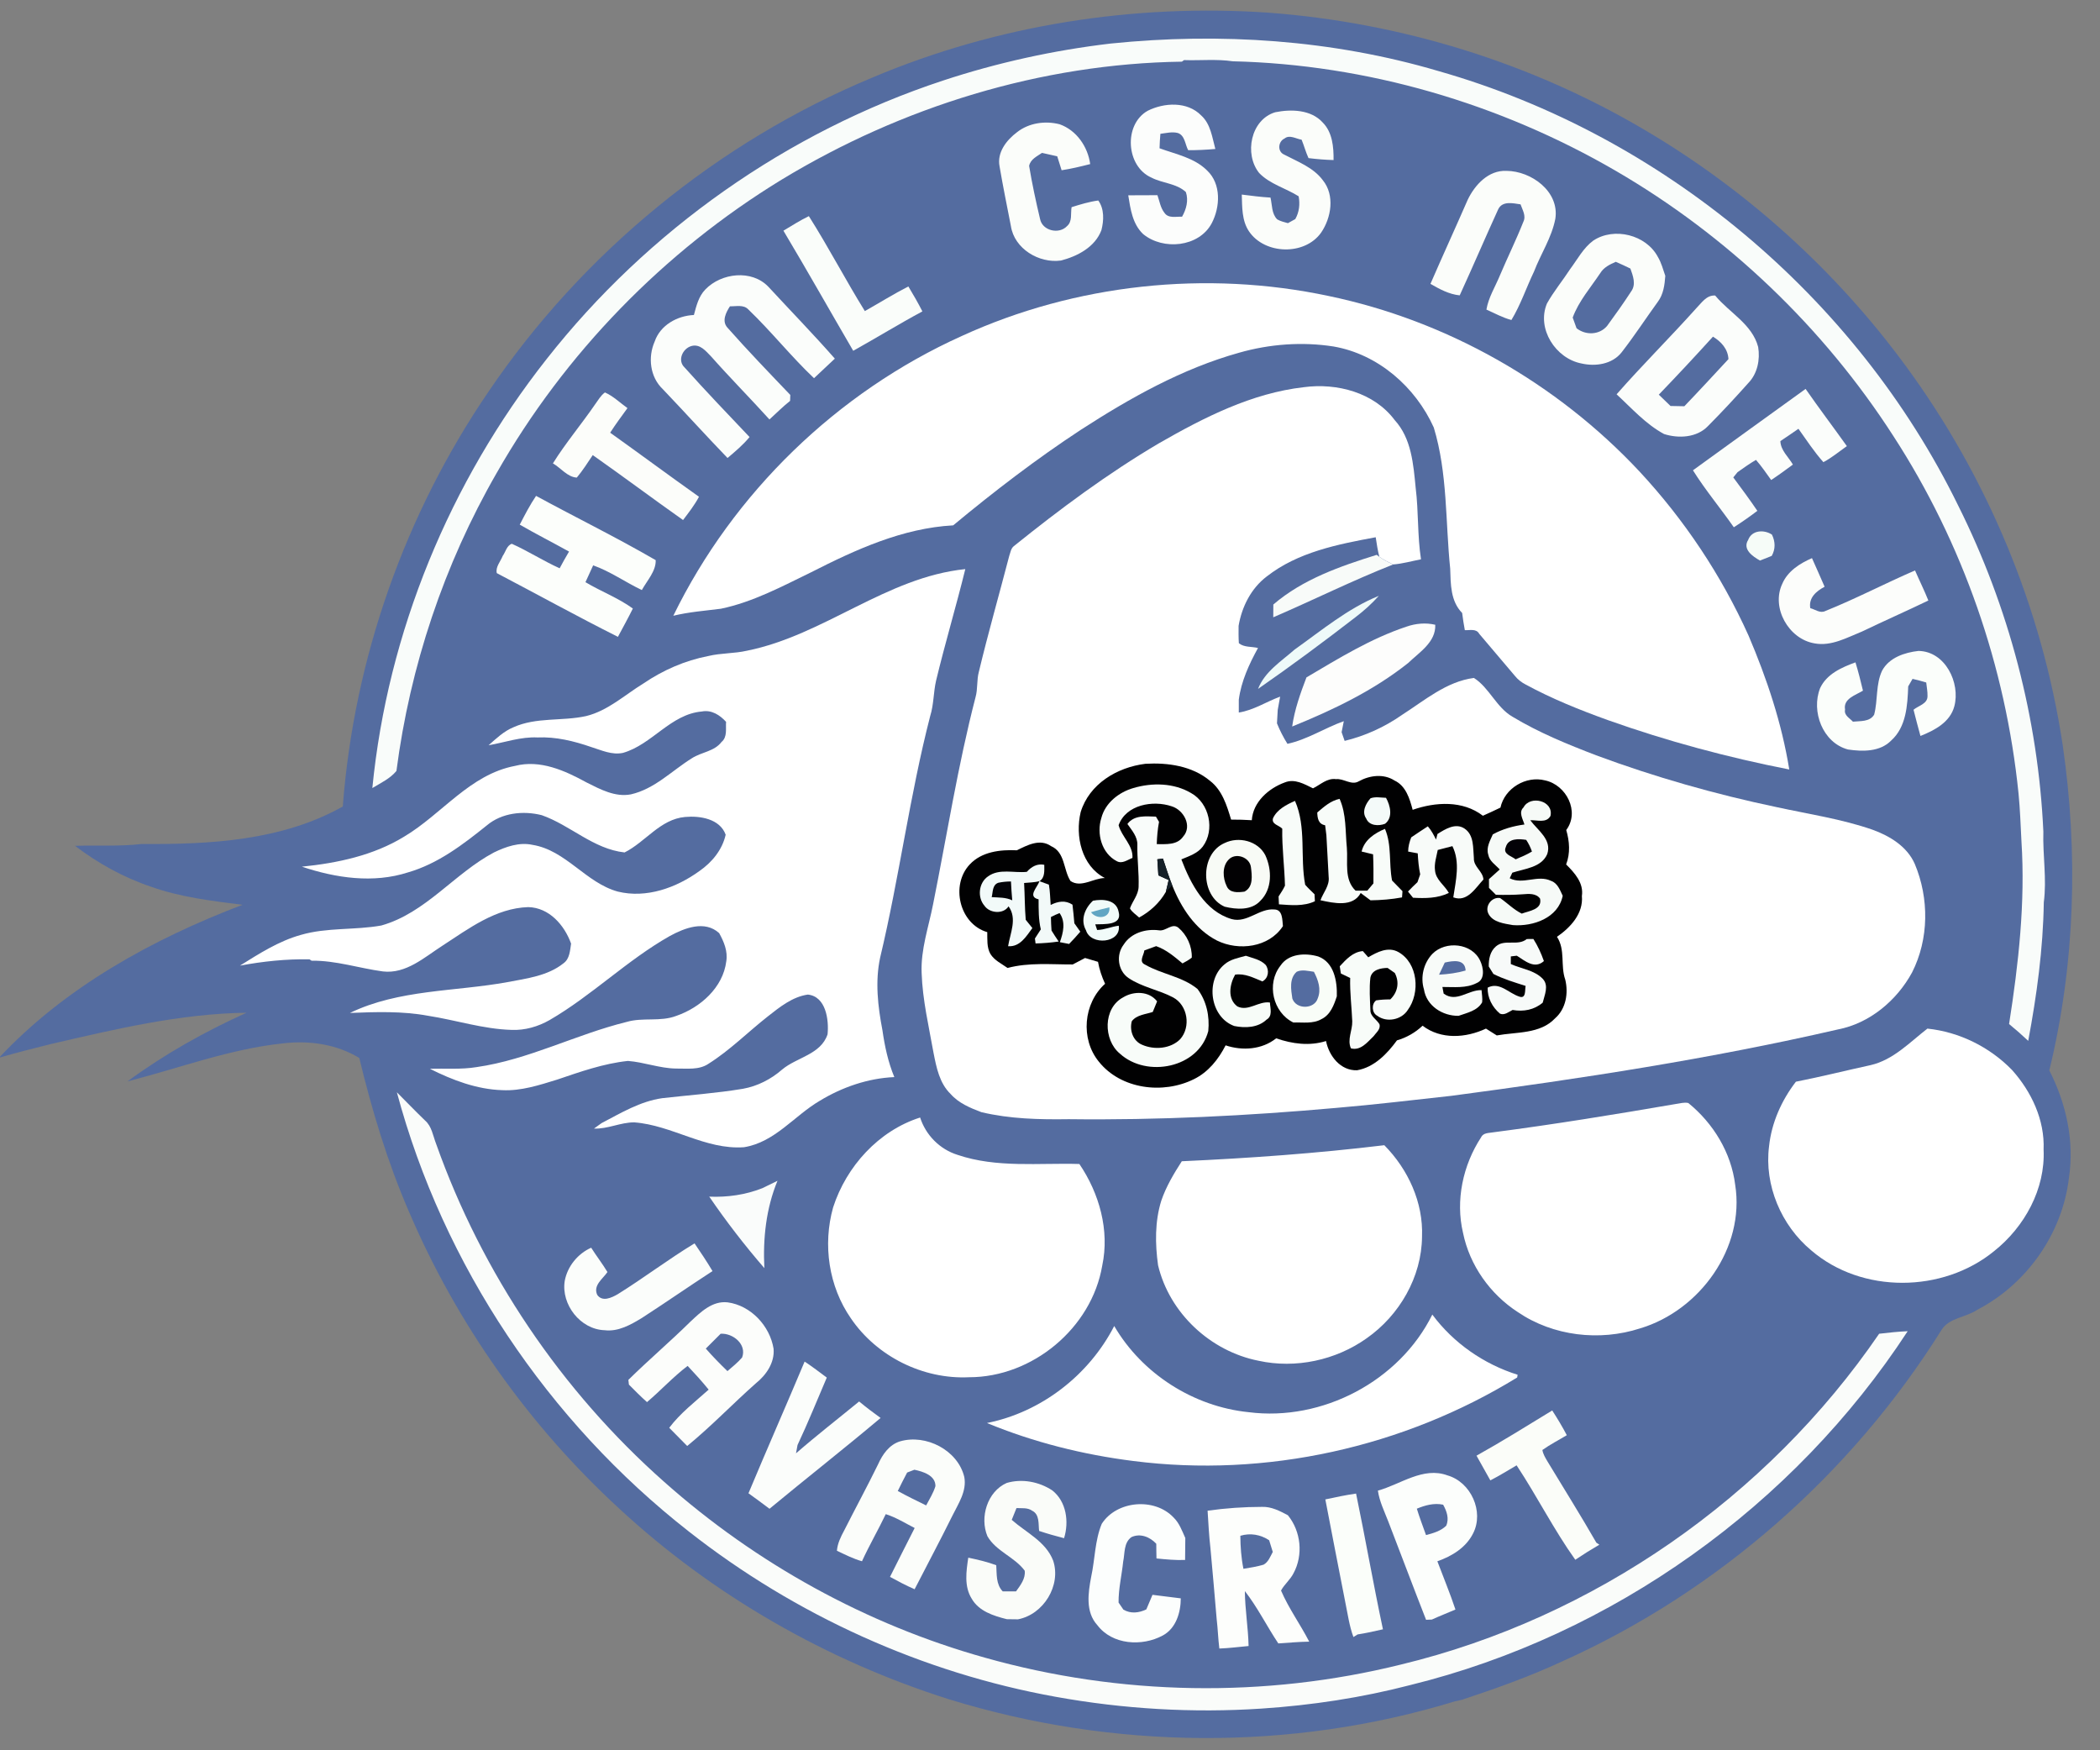 <svg width="72" height="60" viewBox="0 0 72 60" fill="none" xmlns="http://www.w3.org/2000/svg">
<rect x="0" y="0" width="72" height="60" fill="#808080" stroke="none"/>
<g clip-path="url(#clip0_10_243)">
<path d="M29.914 2.657C34.182 0.855 38.879 0.119 43.497 0.435C48.019 0.774 52.464 2.139 56.37 4.443C59.871 6.501 62.946 9.277 65.344 12.55C68.144 16.362 70.012 20.852 70.719 25.527C71.26 29.233 71.15 33.051 70.262 36.694C70.84 37.823 71.129 39.122 70.934 40.384C70.711 42.283 69.49 44.02 67.791 44.9C67.403 45.165 66.829 45.169 66.566 45.591C63.47 50.538 58.894 54.561 53.558 56.954C52.445 57.472 51.285 57.883 50.12 58.27L49.879 58.323C44.27 60.041 38.148 59.98 32.547 58.255C28.355 56.931 24.449 54.696 21.224 51.709C18.136 48.87 15.658 45.374 14.014 41.518C13.281 39.826 12.751 38.055 12.318 36.267C11.545 35.797 10.614 35.662 9.724 35.765C7.887 35.954 6.149 36.617 4.371 37.07C5.638 36.139 7.019 35.364 8.452 34.717C6.176 34.747 3.945 35.281 1.737 35.792C1.146 35.939 0.554 36.089 -0.031 36.258C2.242 33.833 5.231 32.191 8.314 31.017C7.26 30.883 6.192 30.758 5.185 30.399C4.241 30.084 3.362 29.596 2.572 28.995C3.333 28.972 4.098 29.02 4.857 28.932C7.201 28.949 9.662 28.822 11.753 27.647C12.137 22.578 13.885 17.618 16.754 13.418C19.977 8.665 24.603 4.867 29.914 2.657Z" fill="#546CA0"/>
<path d="M38.077 1.493C41.837 1.108 45.681 1.362 49.315 2.435C56.999 4.62 63.634 10.173 67.139 17.333C68.872 20.803 69.881 24.635 70.058 28.508C70.033 29.318 70.18 30.127 70.073 30.935C70.049 32.53 69.833 34.114 69.539 35.681C69.327 35.481 69.108 35.289 68.883 35.104C69.207 33.036 69.442 30.937 69.307 28.843C69.278 28.296 69.261 27.749 69.207 27.204C68.767 22.857 67.296 18.615 64.915 14.947C62.518 11.223 59.224 8.077 55.39 5.852C51.417 3.545 46.866 2.21 42.266 2.101C41.713 2.019 41.152 2.079 40.596 2.06L40.522 2.114C35.694 2.182 30.915 3.661 26.798 6.159C22.763 8.622 19.363 12.114 17.026 16.219C15.222 19.353 14.057 22.846 13.592 26.428C13.375 26.693 13.052 26.84 12.766 27.015C13.29 21.677 15.419 16.521 18.741 12.309C22.208 7.896 26.995 4.52 32.334 2.761C34.199 2.146 36.127 1.723 38.077 1.493Z" fill="#F9FCFA"/>
<path d="M39.344 3.8C39.915 3.513 40.709 3.47 41.184 3.958C41.509 4.25 41.56 4.709 41.669 5.107C41.359 5.134 41.047 5.151 40.737 5.148C40.631 4.952 40.627 4.64 40.382 4.559C40.184 4.508 39.981 4.564 39.785 4.587C39.769 4.752 39.761 4.917 39.756 5.083C40.317 5.289 40.946 5.406 41.385 5.843C41.876 6.305 41.838 7.095 41.544 7.655C41.106 8.476 39.877 8.589 39.193 8.024C38.828 7.679 38.758 7.164 38.683 6.695C39.017 6.695 39.35 6.695 39.683 6.691C39.756 6.893 39.785 7.12 39.923 7.294C40.059 7.497 40.321 7.418 40.528 7.429C40.673 7.174 40.755 6.872 40.659 6.585C40.338 6.283 39.86 6.287 39.481 6.09C38.607 5.709 38.514 4.277 39.344 3.8Z" fill="#FCFDFC"/>
<path d="M43.721 3.848C44.268 3.738 44.95 3.754 45.352 4.201C45.685 4.538 45.727 5.04 45.722 5.487C45.434 5.479 45.147 5.455 44.863 5.42C44.769 5.215 44.712 4.997 44.627 4.789C44.439 4.761 44.214 4.607 44.041 4.748C43.818 4.851 43.79 5.197 44.028 5.299C44.496 5.546 45.028 5.738 45.355 6.179C45.77 6.692 45.647 7.461 45.296 7.974C44.733 8.77 43.359 8.728 42.822 7.93C42.573 7.561 42.59 7.094 42.575 6.67C42.903 6.71 43.23 6.755 43.56 6.773C43.619 7.025 43.594 7.324 43.79 7.52C43.903 7.587 44.033 7.614 44.157 7.65C44.221 7.615 44.347 7.546 44.41 7.51C44.546 7.27 44.575 6.997 44.525 6.729C44.082 6.449 43.539 6.313 43.171 5.93C42.652 5.284 42.878 4.103 43.721 3.848ZM34.871 4.531C35.278 4.211 35.837 4.133 36.331 4.26C36.91 4.465 37.297 5.029 37.378 5.625C37.053 5.707 36.727 5.787 36.398 5.836C36.347 5.676 36.297 5.517 36.248 5.358C36.073 5.318 35.9 5.28 35.726 5.241C35.552 5.361 35.331 5.458 35.284 5.687C35.386 6.298 35.516 6.905 35.659 7.506C35.738 7.913 36.313 8.044 36.586 7.749C36.772 7.589 36.702 7.316 36.74 7.102C37.039 7.008 37.342 6.915 37.655 6.873C37.865 7.161 37.848 7.558 37.763 7.889C37.546 8.469 36.943 8.785 36.374 8.931C35.624 9.035 34.776 8.527 34.659 7.748C34.527 7.068 34.387 6.389 34.271 5.706C34.176 5.226 34.509 4.802 34.871 4.531ZM50.321 6.849C50.566 6.337 51.033 5.83 51.649 5.857C52.503 5.862 53.47 6.564 53.326 7.499C53.203 8.143 52.828 8.7 52.596 9.307C52.331 9.858 52.138 10.445 51.82 10.97C51.519 10.891 51.246 10.737 50.963 10.613C51.034 10.192 51.267 9.829 51.426 9.44C51.686 8.825 51.983 8.225 52.229 7.604C52.331 7.397 52.199 7.198 52.133 7.005C51.87 6.967 51.506 6.877 51.365 7.179C50.918 8.158 50.495 9.148 50.047 10.125C49.682 10.089 49.355 9.91 49.044 9.731C49.462 8.768 49.901 7.812 50.321 6.849Z" fill="#FBFDFA"/>
<path d="M26.86 7.908C27.147 7.736 27.431 7.556 27.732 7.409C28.406 8.473 28.988 9.593 29.652 10.664C30.151 10.383 30.636 10.079 31.144 9.82C31.314 10.1 31.476 10.384 31.625 10.675C30.823 11.105 30.049 11.583 29.253 12.025C28.453 10.653 27.674 9.271 26.86 7.908Z" fill="#FAFDFA"/>
<path d="M54.626 8.248C55.343 7.773 56.44 8.049 56.841 8.807C56.962 9.008 57.019 9.237 57.096 9.457C57.074 9.766 57.032 10.092 56.838 10.348C56.42 10.925 56.031 11.523 55.593 12.085C55.272 12.486 54.705 12.57 54.227 12.461C53.335 12.293 52.676 11.267 53.038 10.405C53.268 9.991 53.575 9.624 53.832 9.227C54.084 8.891 54.283 8.502 54.626 8.248Z" fill="#FBFDFA"/>
<path d="M54.868 9.36C54.987 9.165 55.195 9.064 55.398 8.975C55.566 9.048 55.733 9.124 55.899 9.206C55.988 9.455 56.102 9.75 55.925 9.991C55.664 10.392 55.387 10.782 55.104 11.168C54.843 11.486 54.367 11.502 54.053 11.252C54.01 11.129 53.965 11.008 53.921 10.886C54.13 10.318 54.537 9.858 54.868 9.36Z" fill="#546CA0"/>
<path d="M24.183 9.923C24.73 9.354 25.773 9.231 26.345 9.831C27.103 10.651 27.884 11.453 28.623 12.294C28.382 12.515 28.149 12.745 27.909 12.965C27.119 12.217 26.442 11.36 25.657 10.608C25.493 10.433 25.238 10.507 25.027 10.5C24.891 10.709 24.741 11.003 24.936 11.226C25.634 12.015 26.367 12.776 27.096 13.538C27.093 13.605 27.091 13.673 27.089 13.742C26.84 13.94 26.616 14.165 26.381 14.379C25.723 13.652 25.033 12.956 24.383 12.222C24.201 12.037 24.002 11.779 23.706 11.862C23.403 11.947 23.216 12.358 23.472 12.597C24.197 13.407 24.95 14.193 25.699 14.982C25.477 15.251 25.21 15.476 24.944 15.7C24.193 14.922 23.467 14.118 22.72 13.336C22.285 12.922 22.209 12.244 22.446 11.708C22.638 11.147 23.217 10.824 23.791 10.798C23.874 10.488 23.952 10.161 24.183 9.923Z" fill="#FBFDFB"/>
<path d="M32.973 11.519C36.878 9.731 41.361 9.254 45.56 10.148C49.616 10.994 53.378 13.136 56.203 16.154C57.747 17.813 59.019 19.721 59.949 21.786C60.578 23.259 61.09 24.793 61.346 26.378C59.235 25.965 57.15 25.405 55.123 24.684C54.16 24.337 53.207 23.954 52.307 23.465C52.165 23.391 52.038 23.294 51.94 23.17C51.533 22.688 51.125 22.208 50.717 21.728C50.614 21.54 50.394 21.611 50.223 21.602C50.186 21.407 50.156 21.21 50.131 21.013C49.73 20.606 49.739 20.027 49.721 19.495C49.555 17.882 49.635 16.224 49.158 14.655C48.532 13.266 47.249 12.142 45.723 11.878C44.645 11.709 43.529 11.793 42.481 12.092C40.532 12.637 38.75 13.64 37.061 14.731C35.535 15.732 34.084 16.845 32.681 18.009C30.945 18.105 29.34 18.839 27.815 19.615C26.815 20.101 25.817 20.638 24.719 20.867C24.173 20.936 23.623 20.978 23.085 21.108C25.14 16.899 28.697 13.447 32.973 11.519Z" fill="white"/>
<path d="M58.156 10.569C58.342 10.382 58.505 10.112 58.806 10.131C59.293 10.722 60.074 11.11 60.28 11.895C60.351 12.324 60.257 12.803 59.949 13.123C59.499 13.628 59.037 14.125 58.56 14.605C58.178 15.005 57.553 15.038 57.054 14.879C56.426 14.541 55.945 13.996 55.426 13.517C56.31 12.511 57.262 11.566 58.156 10.569Z" fill="#FBFDFB"/>
<path d="M58.73 11.541C59.012 11.711 59.244 11.964 59.261 12.311C58.76 12.851 58.26 13.394 57.749 13.926C57.591 13.922 57.432 13.92 57.275 13.917C57.142 13.787 57.007 13.657 56.873 13.529C57.502 12.876 58.121 12.213 58.73 11.541Z" fill="#546CA0"/>
<path d="M39.744 15.191C41.281 14.31 42.917 13.476 44.703 13.273C45.835 13.121 47.111 13.454 47.818 14.401C48.395 15.031 48.459 15.921 48.538 16.729C48.639 17.541 48.594 18.363 48.72 19.173C48.403 19.234 48.09 19.324 47.767 19.35C47.602 19.271 47.437 19.195 47.291 19.086C47.235 18.866 47.201 18.642 47.167 18.417C45.866 18.658 44.494 18.927 43.429 19.763C42.893 20.171 42.577 20.801 42.466 21.454C42.465 21.651 42.461 21.85 42.475 22.049C42.655 22.198 42.913 22.159 43.131 22.213C42.827 22.769 42.556 23.351 42.473 23.985V24.426C42.982 24.346 43.414 24.056 43.89 23.881C43.869 23.994 43.828 24.221 43.808 24.334C43.798 24.488 43.79 24.643 43.782 24.797C43.881 25.041 44.001 25.276 44.141 25.499C44.826 25.35 45.419 24.955 46.073 24.722L45.998 25.1C46.024 25.175 46.076 25.324 46.102 25.398C46.807 25.226 47.473 24.924 48.067 24.508C48.841 24.013 49.593 23.362 50.534 23.24C51.059 23.57 51.304 24.253 51.859 24.571C52.762 25.115 53.742 25.515 54.725 25.892C56.742 26.64 58.818 27.23 60.924 27.671C62.019 27.91 63.134 28.073 64.196 28.441C64.79 28.655 65.388 29.017 65.65 29.617C66.145 30.796 66.138 32.191 65.556 33.337C65.034 34.297 64.102 35.081 63.012 35.29C58.646 36.297 54.209 36.975 49.77 37.564C48.452 37.709 47.136 37.867 45.814 37.979C42.766 38.251 39.705 38.404 36.643 38.366C35.639 38.381 34.627 38.358 33.647 38.125C33.263 37.98 32.869 37.817 32.592 37.502C32.213 37.135 32.107 36.6 32.009 36.103C31.847 35.191 31.63 34.284 31.599 33.355C31.565 32.547 31.84 31.775 31.993 30.991C32.468 28.627 32.841 26.239 33.447 23.9C33.528 23.614 33.483 23.311 33.562 23.025C33.881 21.695 34.258 20.381 34.602 19.058C34.643 18.944 34.658 18.808 34.754 18.727C36.343 17.448 37.985 16.227 39.744 15.191Z" fill="white"/>
<path d="M58.044 16.122C59.332 15.193 60.616 14.258 61.906 13.332C62.366 13.994 62.853 14.637 63.321 15.293C63.055 15.48 62.804 15.691 62.516 15.843C62.2 15.487 61.937 15.087 61.661 14.699C61.456 14.843 61.248 14.982 61.041 15.121C61.053 15.443 61.319 15.662 61.471 15.926C61.227 16.107 60.98 16.287 60.726 16.455C60.557 16.221 60.395 15.982 60.205 15.765C59.985 15.893 59.78 16.041 59.573 16.186L59.427 16.366C59.707 16.744 59.988 17.121 60.252 17.512C59.99 17.71 59.722 17.899 59.445 18.075C58.987 17.418 58.469 16.801 58.044 16.122Z" fill="#FBFDFB"/>
<path d="M20.407 13.856C20.511 13.716 20.596 13.556 20.741 13.453C21.029 13.581 21.258 13.808 21.513 13.99C21.312 14.269 21.106 14.542 20.92 14.833C21.939 15.56 22.945 16.306 23.965 17.029C23.814 17.315 23.614 17.57 23.419 17.827C22.381 17.094 21.363 16.332 20.323 15.601C20.147 15.862 19.979 16.13 19.776 16.372C19.453 16.355 19.227 16.038 18.957 15.885C19.397 15.179 19.937 14.542 20.407 13.856Z" fill="#FCFDFA"/>
<path d="M17.82 17.985C17.994 17.649 18.168 17.313 18.379 16.999C19.742 17.739 21.14 18.424 22.481 19.202C22.497 19.574 22.182 19.907 22.006 20.227C21.442 19.959 20.926 19.589 20.337 19.38C20.249 19.571 20.16 19.764 20.073 19.957C20.605 20.275 21.194 20.495 21.698 20.86C21.536 21.188 21.358 21.509 21.186 21.831C19.788 21.13 18.417 20.372 17.033 19.647C16.982 19.438 17.163 19.245 17.236 19.057C17.335 18.919 17.374 18.701 17.548 18.641C18.108 18.891 18.627 19.228 19.188 19.481C19.291 19.288 19.397 19.097 19.51 18.908C18.949 18.596 18.375 18.306 17.82 17.985Z" fill="#FCFEFB"/>
<path d="M59.937 18.509C60.062 18.169 60.483 18.148 60.752 18.326C60.869 18.566 60.878 18.82 60.745 19.056C60.61 19.108 60.477 19.161 60.343 19.216C60.097 19.079 59.734 18.831 59.937 18.509Z" fill="#F6FCF8"/>
<path d="M43.657 20.723C44.671 19.853 45.946 19.413 47.201 19.02L47.291 19.087C47.437 19.196 47.602 19.272 47.767 19.35C46.373 19.899 45.03 20.569 43.655 21.161C43.653 21.013 43.654 20.869 43.657 20.723Z" fill="#F8FBF9"/>
<path d="M61.107 20.012C61.291 19.579 61.709 19.314 62.125 19.133C62.268 19.46 62.418 19.784 62.558 20.113C62.272 20.266 62.005 20.491 62.067 20.848C62.233 20.89 62.406 21.035 62.581 20.946C63.626 20.527 64.625 20.001 65.658 19.555C65.807 19.9 65.976 20.236 66.115 20.586C65.364 20.948 64.599 21.284 63.847 21.646C63.328 21.854 62.79 22.164 62.212 22.055C61.324 21.907 60.718 20.834 61.107 20.012Z" fill="#FCFDFB"/>
<path d="M25.613 22.306C28.253 21.775 30.384 19.788 33.096 19.509C32.782 20.787 32.403 22.049 32.095 23.329C32.002 23.73 32.017 24.15 31.893 24.544C31.188 27.275 30.833 30.081 30.177 32.824C29.999 33.647 30.098 34.498 30.255 35.317C30.333 35.864 30.449 36.41 30.663 36.923C29.759 36.962 28.872 37.269 28.103 37.737C27.226 38.252 26.567 39.157 25.508 39.327C24.183 39.422 23.044 38.572 21.747 38.475C21.277 38.472 20.839 38.707 20.365 38.688C20.451 38.624 20.538 38.563 20.625 38.501C21.288 38.154 21.948 37.754 22.704 37.646C23.626 37.541 24.555 37.476 25.471 37.324C25.972 37.234 26.433 36.998 26.815 36.665C27.318 36.242 28.145 36.151 28.374 35.455C28.423 34.959 28.319 34.16 27.698 34.094C27.168 34.17 26.732 34.523 26.324 34.844C25.644 35.378 25.03 36 24.296 36.463C23.966 36.69 23.549 36.624 23.172 36.63C22.613 36.621 22.083 36.411 21.529 36.369C20.691 36.457 19.891 36.742 19.097 37.011C18.489 37.198 17.868 37.403 17.223 37.371C16.348 37.345 15.514 37.027 14.74 36.639C15.272 36.621 15.81 36.668 16.338 36.581C18.127 36.325 19.746 35.459 21.489 35.031C22.045 34.868 22.644 35.036 23.192 34.823C24.014 34.539 24.789 33.853 24.901 32.955C24.958 32.607 24.82 32.283 24.657 31.987C24.163 31.539 23.475 31.81 22.968 32.085C21.502 32.913 20.298 34.124 18.843 34.968C18.45 35.192 17.999 35.324 17.543 35.305C16.569 35.279 15.635 34.969 14.677 34.821C13.793 34.657 12.892 34.689 11.998 34.724C13.681 33.912 15.6 33.996 17.402 33.667C18.062 33.541 18.782 33.454 19.321 33.021C19.535 32.867 19.543 32.583 19.58 32.347C19.353 31.714 18.829 31.111 18.11 31.096C16.994 31.131 16.067 31.835 15.17 32.418C14.549 32.817 13.922 33.394 13.127 33.301C12.311 33.191 11.514 32.922 10.683 32.933L10.611 32.886C9.811 32.871 9.012 32.956 8.227 33.102C8.889 32.69 9.558 32.259 10.317 32.048C11.214 31.787 12.164 31.891 13.076 31.726C14.596 31.297 15.576 29.944 16.934 29.223C17.34 29.026 17.802 28.862 18.258 28.962C19.404 29.147 20.085 30.263 21.183 30.564C22.163 30.804 23.189 30.433 23.981 29.859C24.411 29.561 24.764 29.133 24.88 28.614C24.683 28.066 23.996 27.959 23.488 28.006C22.635 28.082 22.133 28.862 21.414 29.222C20.341 29.104 19.558 28.289 18.573 27.944C17.94 27.784 17.205 27.861 16.691 28.295C15.874 28.951 15.016 29.609 13.991 29.905C12.8 30.291 11.514 30.099 10.351 29.71C11.567 29.586 12.801 29.328 13.855 28.681C15.148 27.913 16.109 26.548 17.658 26.255C18.52 26.032 19.372 26.417 20.113 26.824C20.581 27.058 21.09 27.334 21.63 27.231C22.446 27.046 23.037 26.418 23.725 25.991C24.05 25.78 24.491 25.762 24.738 25.435C24.945 25.263 24.876 24.98 24.894 24.745C24.682 24.511 24.394 24.326 24.064 24.39C22.991 24.482 22.356 25.525 21.358 25.809C20.978 25.89 20.617 25.716 20.263 25.606C19.674 25.403 19.059 25.252 18.431 25.28C17.856 25.252 17.309 25.45 16.751 25.548C17.014 25.316 17.273 25.067 17.603 24.931C18.387 24.577 19.274 24.729 20.096 24.547C20.845 24.363 21.419 23.822 22.061 23.429C22.73 22.974 23.486 22.642 24.284 22.489C24.72 22.383 25.175 22.407 25.613 22.306Z" fill="white"/>
<path d="M44.388 22.266C45.316 21.608 46.209 20.858 47.274 20.425C47.033 20.697 46.762 20.938 46.475 21.157C45.38 22.003 44.27 22.827 43.133 23.616C43.361 23.024 43.93 22.669 44.388 22.266Z" fill="#EEFAF9"/>
<path d="M48.224 21.481C48.54 21.371 48.881 21.34 49.209 21.417C49.234 22.013 48.661 22.361 48.281 22.727C47.091 23.674 45.706 24.337 44.303 24.905C44.386 24.322 44.585 23.767 44.793 23.221C45.897 22.57 47 21.887 48.224 21.481Z" fill="#FDFDFC"/>
<path d="M64.53 22.989C64.772 22.542 65.301 22.367 65.776 22.314C66.697 22.327 67.218 23.411 67.006 24.211C66.862 24.758 66.329 25.036 65.844 25.229C65.76 24.93 65.684 24.63 65.607 24.33C65.773 24.19 66.087 24.13 66.086 23.867C66.091 23.708 66.058 23.553 66.042 23.396C65.886 23.349 65.729 23.306 65.573 23.272L65.424 23.53C65.4 24.179 65.358 24.925 64.837 25.389C64.454 25.777 63.86 25.767 63.36 25.693C62.49 25.462 62.089 24.382 62.404 23.589C62.628 23.106 63.142 22.878 63.616 22.706C63.714 23.026 63.796 23.35 63.873 23.676C63.625 23.83 63.19 23.948 63.259 24.325C63.218 24.523 63.416 24.616 63.529 24.739C63.78 24.712 64.106 24.751 64.257 24.498C64.387 24.003 64.307 23.46 64.53 22.989Z" fill="#FBFEFB"/>
<path d="M37.051 27.841C37.347 26.87 38.304 26.302 39.27 26.183C40.04 26.137 40.877 26.257 41.486 26.767C41.904 27.088 42.064 27.612 42.209 28.096C42.445 28.096 42.682 28.101 42.919 28.117C42.959 27.495 43.493 27.025 44.047 26.823C44.39 26.683 44.717 26.878 45.017 27.024C45.272 26.901 45.498 26.666 45.806 26.709C46.07 26.68 46.335 26.933 46.586 26.784C46.957 26.578 47.438 26.515 47.811 26.756C48.2 26.937 48.333 27.379 48.434 27.761C49.215 27.489 50.152 27.432 50.842 27.964C51.044 27.875 51.244 27.781 51.444 27.685C51.588 27.019 52.322 26.582 52.977 26.753C53.703 26.909 54.172 27.821 53.7 28.454C53.813 28.84 53.844 29.251 53.696 29.633C53.987 29.922 54.304 30.271 54.236 30.716C54.29 31.318 53.843 31.797 53.382 32.114C53.677 32.563 53.495 33.101 53.666 33.582C53.778 34.045 53.692 34.579 53.319 34.906C52.807 35.452 51.994 35.371 51.318 35.495C51.194 35.416 51.071 35.336 50.947 35.261C50.258 35.584 49.408 35.644 48.774 35.162C48.525 35.397 48.224 35.569 47.896 35.664C47.559 36.126 47.115 36.587 46.528 36.689C45.961 36.709 45.566 36.2 45.464 35.687C44.895 35.865 44.308 35.785 43.754 35.594C43.269 35.982 42.596 36.028 42.021 35.835C41.775 36.314 41.428 36.753 40.934 36.994C39.879 37.52 38.429 37.344 37.671 36.39C37.039 35.612 37.143 34.394 37.888 33.724C37.777 33.483 37.692 33.231 37.646 32.972C37.497 32.928 37.349 32.882 37.202 32.84C37.061 32.913 36.92 32.987 36.78 33.062C36.032 33.064 35.276 32.988 34.545 33.182C34.338 33.035 34.092 32.922 33.956 32.7C33.828 32.472 33.855 32.205 33.849 31.954C32.893 31.675 32.583 30.343 33.246 29.636C33.657 29.194 34.293 29.122 34.864 29.148C35.225 28.973 35.652 28.738 36.038 29.006C36.523 29.218 36.454 29.817 36.703 30.201C37.071 30.446 37.484 30.101 37.881 30.099C37.081 29.682 36.858 28.661 37.051 27.841Z" fill="#010102"/>
<path d="M38.859 27.014C39.505 26.823 40.248 26.837 40.839 27.187C41.462 27.533 41.664 28.45 41.237 29.022C41.059 29.258 40.764 29.349 40.504 29.46C40.821 30.294 41.31 31.238 42.23 31.507C42.762 31.651 43.179 31.127 43.696 31.177C43.984 31.184 43.962 31.543 43.986 31.748C43.508 32.481 42.471 32.609 41.725 32.242C40.977 31.86 40.494 31.111 40.192 30.352C40.071 30.049 39.974 29.74 39.872 29.432C39.824 29.439 39.727 29.45 39.68 29.457C39.691 29.64 39.703 29.824 39.716 30.008C39.833 30.06 39.95 30.113 40.068 30.167C40.038 30.302 40.006 30.439 39.972 30.574C39.758 30.948 39.434 31.248 39.056 31.453C38.948 31.35 38.812 31.272 38.741 31.139C38.831 30.888 39.029 30.677 39.038 30.399C39.054 29.921 38.986 29.445 38.995 28.967C39.007 28.683 38.804 28.462 38.654 28.246C38.888 27.931 39.286 27.986 39.632 27.994C39.666 28.053 39.701 28.112 39.738 28.173C39.69 28.425 39.669 28.68 39.66 28.937C39.975 28.936 40.359 28.976 40.564 28.68C40.887 28.321 40.587 27.765 40.171 27.64C39.531 27.423 38.608 27.582 38.352 28.288C38.459 28.688 38.854 28.976 38.827 29.41C38.657 29.474 38.477 29.623 38.291 29.522C37.769 29.253 37.591 28.575 37.76 28.043C37.892 27.525 38.361 27.157 38.859 27.014Z" fill="#F9FCFA"/>
<path d="M46.99 27.365C47.16 27.303 47.343 27.345 47.52 27.349C47.669 27.615 47.767 28.024 47.488 28.239C47.267 28.324 46.942 28.311 46.841 28.059C46.68 27.83 46.826 27.546 46.99 27.365Z" fill="#F4FAF9"/>
<path d="M43.647 28.047C43.79 27.744 44.108 27.583 44.4 27.455C44.797 28.358 44.569 29.381 44.749 30.329C44.847 30.445 44.961 30.548 45.07 30.656C45.073 30.715 45.079 30.835 45.082 30.895C44.697 31.077 44.261 31.029 43.849 31.001C43.846 30.934 43.84 30.798 43.837 30.731C43.916 30.611 43.995 30.491 44.056 30.361C44.04 29.709 43.951 29.061 43.963 28.408C43.857 28.29 43.582 28.258 43.647 28.047ZM45.163 27.853C45.391 27.657 45.624 27.448 45.929 27.385C46.165 27.91 46.122 28.5 46.178 29.062C46.22 29.557 46.074 30.148 46.477 30.532H46.879C46.932 30.469 47.037 30.345 47.089 30.283C47.092 29.95 47.092 29.618 47.077 29.286C46.978 29.262 46.782 29.215 46.684 29.191C46.776 28.793 47.132 28.56 47.485 28.414C47.725 28.974 47.612 29.598 47.728 30.184C47.846 30.306 47.965 30.428 48.085 30.55C48.081 30.604 48.073 30.71 48.07 30.763C47.713 30.829 47.351 30.858 46.989 30.863C46.877 30.778 46.764 30.697 46.653 30.613C46.382 31.11 45.724 30.959 45.273 30.861C45.369 30.595 45.591 30.361 45.554 30.061C45.532 29.585 45.499 29.108 45.476 28.631C45.46 28.517 45.445 28.403 45.433 28.29C45.199 28.249 45.17 28.049 45.163 27.853Z" fill="#F8FCF9"/>
<path d="M52.235 27.678C52.462 27.247 53.278 27.449 53.159 27.972C53.008 28.23 52.704 28.104 52.467 28.119C52.722 28.464 53.215 28.781 53.048 29.278C52.851 29.74 52.272 29.778 51.851 29.916C51.829 29.964 51.784 30.058 51.762 30.107C52.218 30.34 52.722 29.974 53.181 30.197C53.404 30.274 53.486 30.513 53.579 30.708C53.422 31.47 52.565 31.766 51.872 31.713C51.577 31.661 51.187 31.619 51.034 31.328C50.896 31.061 51.149 30.734 51.434 30.786C51.684 30.96 51.899 31.183 52.175 31.319C52.428 31.223 52.885 31.181 52.802 30.805C52.665 30.615 52.41 30.64 52.207 30.656C51.901 30.68 51.594 30.68 51.288 30.674C51.208 30.594 51.13 30.515 51.051 30.437C51.05 30.336 51.05 30.235 51.05 30.137C51.172 30.025 51.294 29.915 51.419 29.806C51.279 29.647 51.065 29.523 51.027 29.3C50.947 29.051 51.089 28.82 51.183 28.601C51.519 28.418 51.888 28.315 52.266 28.264C52.213 28.076 52.057 27.845 52.235 27.678Z" fill="#F6FAF7"/>
<path d="M49.285 28.589C49.552 28.421 49.905 28.197 50.213 28.404C50.546 28.629 50.5 29.069 50.533 29.418C50.519 29.715 50.84 29.86 50.861 30.149C50.584 30.443 50.308 30.939 49.827 30.762C49.914 30.185 50.07 29.556 49.797 29.006C49.628 29.049 49.462 29.094 49.294 29.137C49.25 29.369 49.168 29.602 49.201 29.841C49.229 30.162 49.528 30.344 49.675 30.61C49.291 30.797 48.863 30.798 48.447 30.775L48.274 30.562C48.38 30.452 48.487 30.344 48.599 30.241C48.629 30.151 48.661 30.062 48.692 29.973C48.643 29.735 48.621 29.494 48.608 29.253L48.279 29.192C48.281 29.022 48.323 28.86 48.385 28.705C48.574 28.578 48.761 28.45 48.954 28.327C49.074 28.462 49.155 28.619 49.235 28.781C49.247 28.733 49.273 28.637 49.285 28.589Z" fill="#F8FBF9"/>
<path d="M51.626 29.042C51.709 28.73 52.074 28.751 52.327 28.791C52.41 28.916 52.476 29.05 52.524 29.191C52.346 29.298 52.156 29.379 51.965 29.458C51.832 29.348 51.519 29.282 51.626 29.042Z" fill="#030207"/>
<path d="M41.983 28.901C42.468 28.663 43.13 28.825 43.383 29.318C43.612 29.815 43.624 30.478 43.21 30.882C42.907 31.216 42.388 31.179 41.989 31.082C41.148 30.714 41.137 29.271 41.983 28.901Z" fill="#F8FBF6"/>
<path d="M39.68 29.457C39.727 29.45 39.825 29.439 39.872 29.432C39.975 29.74 40.072 30.049 40.192 30.352C40.118 30.426 40.044 30.5 39.972 30.575C40.007 30.439 40.038 30.303 40.068 30.167C39.95 30.114 39.833 30.061 39.716 30.008C39.703 29.824 39.691 29.64 39.68 29.457Z" fill="#152028"/>
<path d="M42.119 29.474C42.355 29.21 42.847 29.38 42.889 29.726C42.924 30.011 42.98 30.404 42.668 30.565C42.451 30.595 42.159 30.621 42.057 30.375C41.924 30.104 41.897 29.704 42.119 29.474Z" fill="#020103"/>
<path d="M35.205 29.887C35.364 29.71 35.56 29.596 35.804 29.645C35.803 29.845 35.834 30.083 35.639 30.208C35.465 30.25 35.287 30.253 35.112 30.269C35.137 30.689 35.132 31.111 35.168 31.531C35.243 31.624 35.319 31.719 35.396 31.814C35.187 32.096 34.973 32.468 34.563 32.436C34.636 31.988 34.883 31.485 34.579 31.07C34.4 31.349 33.93 31.308 33.754 31.05C33.501 30.762 33.554 30.256 33.878 30.041C34.262 29.763 34.767 29.934 35.205 29.887Z" fill="#F2FAF9"/>
<path d="M34.001 30.754C34.047 30.576 34.017 30.337 34.228 30.261C34.37 30.231 34.515 30.217 34.662 30.217C34.672 30.431 34.686 30.647 34.706 30.864C34.484 30.756 34.238 30.771 34.001 30.754Z" fill="#030408"/>
<path d="M35.639 30.208C35.719 30.238 35.88 30.296 35.962 30.325C36.003 30.554 36.005 30.788 36.023 31.022C36.271 30.896 36.526 30.851 36.771 31.012C36.796 31.224 36.818 31.437 36.835 31.65C36.902 31.745 36.97 31.841 37.039 31.938C36.916 32.082 36.788 32.223 36.655 32.359L36.338 32.298C36.454 31.977 36.544 31.604 36.328 31.301C36.226 31.338 36.129 31.387 36.032 31.436C36.034 31.589 36.04 31.744 36.052 31.898C36.13 32.026 36.212 32.152 36.298 32.276C36.035 32.313 35.77 32.336 35.505 32.342C35.499 32.3 35.489 32.215 35.483 32.172C35.551 32.068 35.62 31.965 35.685 31.86C35.605 31.523 35.61 31.174 35.609 30.829C35.216 30.738 35.565 30.421 35.639 30.208Z" fill="#F2F9F8"/>
<path d="M37.473 30.877C37.81 30.811 38.274 30.84 38.353 31.257C38.486 31.733 37.85 31.673 37.552 31.687C37.568 31.735 37.599 31.832 37.616 31.88C37.871 31.875 38.106 31.763 38.358 31.734C38.443 32.335 37.398 32.426 37.234 31.892C37.034 31.534 37.194 31.136 37.473 30.877Z" fill="#F1FBF9"/>
<path d="M37.406 31.27C37.614 31.208 37.823 31.151 38.037 31.103C38.075 31.492 37.592 31.531 37.406 31.27Z" fill="#61A6C3"/>
<path d="M39.743 31.892C39.973 31.927 40.182 31.632 40.399 31.799C40.695 32.046 40.875 32.442 40.861 32.828C40.764 32.908 40.652 32.966 40.543 33.026C40.265 32.795 39.985 32.553 39.639 32.434C39.504 32.482 39.37 32.531 39.235 32.581C39.218 32.746 39.033 32.967 39.257 33.066C39.831 33.398 40.532 33.471 41.057 33.902C41.368 34.317 41.477 34.834 41.427 35.345C41.096 36.614 39.314 36.959 38.395 36.118C37.822 35.645 37.816 34.559 38.507 34.19C38.869 33.967 39.398 33.97 39.672 34.327C39.622 34.448 39.572 34.569 39.523 34.69C39.276 34.773 38.975 34.786 38.805 35.007C38.72 35.317 38.846 35.687 39.159 35.815C39.574 35.998 40.137 35.956 40.465 35.622C40.836 35.201 40.724 34.462 40.222 34.192C39.729 33.931 39.154 33.841 38.688 33.524C38.323 33.272 38.26 32.73 38.524 32.384C38.779 31.978 39.286 31.831 39.743 31.892Z" fill="#F8FCF9"/>
<path d="M51.286 32.445C51.587 32.177 52.039 32.445 52.347 32.19C52.404 32.19 52.517 32.189 52.574 32.189C52.724 32.425 52.84 32.681 52.934 32.946C52.613 33.233 52.288 32.94 52.005 32.762C51.955 32.769 51.851 32.78 51.8 32.786C51.799 32.872 51.798 32.959 51.799 33.047C52.162 33.213 52.606 33.254 52.894 33.554C53.113 33.788 52.957 34.105 52.893 34.371C52.602 34.62 52.232 34.688 51.86 34.622C51.726 34.687 51.585 34.815 51.427 34.748C51.164 34.527 50.994 34.203 51.005 33.857C51.406 33.647 51.715 34.036 52.072 34.157C52.334 34.263 52.276 33.938 52.307 33.797C51.932 33.677 51.553 33.566 51.202 33.387L51.043 33.131C51.038 32.882 51.088 32.616 51.286 32.445Z" fill="#F7FAF9"/>
<path d="M46.912 32.816C47.218 32.636 47.594 32.44 47.944 32.636C48.618 33.014 48.7 34.035 48.265 34.625C48.05 34.963 47.541 35.063 47.22 34.82C47.031 34.723 47.016 34.414 47.184 34.292C47.343 34.269 47.504 34.259 47.666 34.261C47.923 34.015 47.989 33.671 47.821 33.353L47.574 33.181C47.338 33.184 47.038 33.242 46.984 33.516C46.943 33.884 46.97 34.256 46.985 34.626C46.979 34.838 47.197 34.943 47.295 35.109C47.346 35.282 47.179 35.4 47.092 35.524C46.879 35.728 46.652 36.027 46.317 35.938C46.182 35.636 46.372 35.321 46.363 35.011C46.343 34.515 46.278 34.022 46.292 33.525C46.184 33.473 46.078 33.423 45.973 33.372C45.963 33.31 45.943 33.187 45.934 33.125C46.15 32.892 46.386 32.63 46.726 32.604C46.773 32.656 46.866 32.763 46.912 32.816Z" fill="#F8FCF9"/>
<path d="M49.113 32.696C49.565 32.24 50.465 32.327 50.748 32.932C50.86 33.166 50.929 33.572 50.633 33.697C50.267 33.887 49.849 33.831 49.454 33.834C49.464 33.891 49.486 34.005 49.497 34.061C49.933 34.383 50.34 33.927 50.796 33.942C50.805 34.08 50.834 34.22 50.816 34.36C50.653 34.651 50.297 34.72 50.008 34.823C49.46 34.831 48.907 34.48 48.821 33.915C48.693 33.493 48.808 33.015 49.113 32.696Z" fill="#F8FBF9"/>
<path d="M43.899 33.107C44.177 32.685 44.756 32.66 45.196 32.788C45.743 32.989 45.85 33.642 45.834 34.153C45.738 34.451 45.614 34.788 45.309 34.935C45.015 35.106 44.666 35.04 44.343 35.052C43.638 34.705 43.416 33.721 43.899 33.107Z" fill="#F9FDF8"/>
<path d="M41.981 33.061C42.185 32.881 42.462 32.837 42.715 32.764C42.948 32.846 43.215 32.892 43.393 33.076C43.527 33.255 43.492 33.534 43.282 33.643C42.981 33.522 42.683 33.36 42.347 33.411C42.158 33.745 42.074 34.242 42.425 34.501C42.801 34.685 43.154 34.307 43.541 34.367C43.549 34.563 43.642 34.83 43.425 34.953C43.132 35.232 42.693 35.248 42.318 35.172C41.488 34.871 41.314 33.61 41.981 33.061Z" fill="#F7FCF8"/>
<path d="M49.535 32.997C49.817 32.933 50.23 32.865 50.25 33.27C49.954 33.355 49.647 33.396 49.339 33.412C49.402 33.272 49.468 33.134 49.535 32.997Z" fill="#546CA0"/>
<path d="M44.458 33.312C44.645 33.226 44.853 33.287 45.048 33.313C45.193 33.59 45.307 33.912 45.181 34.221C45.066 34.603 44.439 34.612 44.309 34.231C44.263 33.925 44.197 33.543 44.458 33.312Z" fill="#546CA0"/>
<path d="M64.134 36.513C64.914 36.335 65.481 35.726 66.083 35.261C67.176 35.375 68.214 35.89 68.979 36.674C69.648 37.418 70.109 38.393 70.066 39.41C70.129 40.759 69.414 42.057 68.373 42.886C66.614 44.327 63.833 44.357 62.097 42.861C61.069 42.005 60.485 40.629 60.653 39.298C60.738 38.489 61.08 37.724 61.574 37.081C62.431 36.913 63.28 36.699 64.134 36.513Z" fill="white"/>
<path d="M13.607 37.444C13.928 37.765 14.242 38.092 14.569 38.407C14.806 38.609 14.844 38.936 14.953 39.212C16.527 43.651 19.244 47.678 22.777 50.803C25.924 53.599 29.706 55.688 33.768 56.825C38.395 58.132 43.364 58.219 48.032 57.061C54.65 55.464 60.593 51.325 64.428 45.721C64.752 45.683 65.078 45.648 65.406 45.634C61.504 51.608 55.3 56.056 48.353 57.764C46.684 58.198 44.971 58.457 43.251 58.571C40.896 58.727 38.523 58.587 36.201 58.168C31.628 57.345 27.273 55.37 23.623 52.505C18.787 48.723 15.196 43.372 13.607 37.444Z" fill="#FAFCFA"/>
<path d="M57.456 37.845C57.596 37.829 57.742 37.777 57.886 37.812C58.743 38.508 59.355 39.512 59.492 40.615C59.834 42.771 58.283 44.927 56.229 45.538C54.843 45.987 53.25 45.803 52.04 44.979C51.09 44.364 50.387 43.374 50.161 42.263C49.897 41.149 50.158 39.938 50.781 38.987C50.857 38.823 51.056 38.844 51.205 38.815C53.297 38.543 55.378 38.202 57.456 37.845ZM28.564 41.39C29.017 39.986 30.123 38.762 31.547 38.309C31.742 38.913 32.22 39.398 32.831 39.589C34.173 40.044 35.615 39.861 37.007 39.902C37.691 40.909 38.048 42.177 37.791 43.385C37.428 45.528 35.396 47.214 33.225 47.212C31.645 47.289 30.062 46.5 29.174 45.194C28.412 44.098 28.204 42.67 28.564 41.39ZM40.519 39.808C42.837 39.703 45.156 39.537 47.462 39.258C48.278 40.084 48.802 41.221 48.755 42.394C48.743 43.775 47.981 45.09 46.858 45.876C45.801 46.629 44.422 46.926 43.15 46.647C41.5 46.322 40.095 45.013 39.705 43.373C39.603 42.639 39.593 41.877 39.815 41.162C39.98 40.678 40.243 40.236 40.519 39.808Z" fill="white"/>
<path d="M26.138 40.731C26.309 40.645 26.483 40.562 26.657 40.478C26.265 41.425 26.155 42.457 26.207 43.472C25.531 42.691 24.9 41.873 24.317 41.021C24.939 41.047 25.558 40.96 26.138 40.731Z" fill="#FAFCFB"/>
<path d="M21.175 44.368C22.07 43.812 22.911 43.17 23.813 42.623C24.026 42.935 24.236 43.248 24.429 43.573C23.615 44.102 22.82 44.654 22.006 45.181C21.622 45.414 21.197 45.657 20.729 45.6C19.898 45.573 19.234 44.718 19.362 43.91C19.454 43.413 19.808 42.977 20.269 42.772C20.448 43.055 20.654 43.319 20.827 43.606C20.666 43.843 20.328 44.06 20.476 44.388C20.653 44.639 20.966 44.487 21.175 44.368Z" fill="#FBFDFB"/>
<path d="M23.673 45.305C24.024 44.978 24.423 44.585 24.948 44.645C25.745 44.752 26.397 45.454 26.523 46.236C26.563 46.715 26.269 47.138 25.91 47.425C25.116 48.128 24.383 48.897 23.561 49.569C23.356 49.36 23.149 49.154 22.945 48.945C23.322 48.443 23.832 48.054 24.297 47.637C24.068 47.355 23.824 47.086 23.576 46.823C23.079 47.2 22.658 47.663 22.183 48.065C21.968 47.873 21.765 47.67 21.563 47.465C21.558 47.425 21.55 47.344 21.544 47.303C22.237 46.619 22.981 45.988 23.673 45.305Z" fill="#FCFDFB"/>
<path d="M42.811 48.41C45.334 48.734 47.98 47.346 49.108 45.064C49.831 46.039 50.874 46.764 52.033 47.127C52.03 47.15 52.021 47.197 52.017 47.221C48.119 49.616 43.407 50.664 38.863 50.084C37.143 49.868 35.442 49.444 33.839 48.781C35.702 48.41 37.338 47.138 38.202 45.456C39.157 47.094 40.923 48.22 42.811 48.41Z" fill="white"/>
<path d="M24.708 45.721C25.129 45.694 25.613 46.086 25.444 46.534C25.296 46.709 25.114 46.852 24.941 47.002C24.684 46.754 24.434 46.499 24.199 46.23C24.368 46.059 24.538 45.89 24.708 45.721Z" fill="#546CA0"/>
<path d="M27.587 46.675C27.848 46.846 28.095 47.038 28.347 47.224C28.016 47.996 27.702 48.776 27.344 49.536C27.331 49.607 27.305 49.749 27.292 49.82C27.996 49.207 28.734 48.635 29.456 48.043C29.694 48.24 29.94 48.427 30.192 48.608C28.938 49.663 27.647 50.675 26.383 51.721C26.145 51.54 25.904 51.364 25.662 51.19C26.293 49.68 26.954 48.184 27.587 46.675Z" fill="#FBFDFB"/>
<path d="M50.623 49.901C51.504 49.41 52.359 48.876 53.219 48.351C53.397 48.627 53.567 48.907 53.719 49.199C53.44 49.368 53.148 49.516 52.882 49.706C52.906 49.85 52.984 49.975 53.058 50.101C53.617 51.027 54.193 51.944 54.732 52.883C54.758 52.9 54.81 52.936 54.835 52.953C54.554 53.116 54.279 53.288 54.01 53.469C53.272 52.435 52.699 51.292 51.998 50.232C51.699 50.406 51.406 50.591 51.097 50.747C50.939 50.464 50.779 50.183 50.623 49.901Z" fill="#FBFDF9"/>
<path d="M30.855 49.411C31.747 49.149 32.841 49.713 33.062 50.633C33.152 51.12 32.856 51.547 32.652 51.962C32.233 52.809 31.789 53.64 31.358 54.48C31.069 54.353 30.79 54.207 30.514 54.056C30.791 53.494 31.079 52.94 31.36 52.38C31.033 52.215 30.72 52.016 30.369 51.905C30.109 52.449 29.805 52.971 29.554 53.52C29.253 53.436 28.975 53.292 28.694 53.16C28.715 52.907 28.828 52.678 28.947 52.458C29.329 51.702 29.734 50.958 30.106 50.196C30.257 49.859 30.485 49.527 30.855 49.411Z" fill="#FBFDFA"/>
<path d="M31.102 50.479C31.165 50.455 31.289 50.408 31.351 50.383C31.645 50.445 32.078 50.576 32.072 50.946C32.001 51.18 31.868 51.391 31.754 51.606C31.427 51.447 31.1 51.287 30.781 51.112C30.884 50.899 30.991 50.688 31.102 50.479Z" fill="#546CA0"/>
<path d="M47.242 51.099C48.021 50.884 48.794 50.268 49.629 50.577C50.432 50.807 50.889 51.817 50.507 52.564C50.264 53.052 49.779 53.347 49.281 53.521C49.488 54.072 49.715 54.615 49.901 55.175C49.632 55.292 49.358 55.397 49.092 55.519C49.025 55.522 48.959 55.524 48.894 55.527C48.453 54.405 48.032 53.276 47.596 52.151C47.463 51.806 47.295 51.469 47.242 51.099Z" fill="#FCFEFC"/>
<path d="M34.515 50.836C35.039 50.681 35.622 50.792 36.075 51.089C36.563 51.469 36.658 52.167 36.482 52.73C36.194 52.656 35.908 52.575 35.627 52.481C35.598 52.245 35.648 51.913 35.388 51.788C35.23 51.674 35.031 51.709 34.851 51.697C34.795 51.83 34.741 51.965 34.688 52.101C35.184 52.54 35.856 52.841 36.109 53.5C36.389 54.349 35.78 55.343 34.902 55.511C34.773 55.507 34.646 55.506 34.519 55.506C34.066 55.393 33.558 55.233 33.313 54.799C33.051 54.379 33.129 53.86 33.198 53.397C33.522 53.466 33.846 53.539 34.157 53.656C34.179 53.967 34.143 54.305 34.378 54.552C34.493 54.552 34.721 54.553 34.835 54.553C34.984 54.346 35.168 54.113 35.133 53.843C34.783 53.37 34.154 53.182 33.855 52.663C33.584 52.016 33.849 51.131 34.515 50.836Z" fill="#FAFCF9"/>
<path d="M45.44 51.4C45.789 51.326 46.139 51.25 46.494 51.2C46.815 52.748 47.086 54.306 47.415 55.853C47.127 55.921 46.838 55.983 46.546 56.029C46.51 56.051 46.438 56.095 46.403 56.118C46.26 55.731 46.207 55.32 46.123 54.919C45.895 53.746 45.663 52.574 45.44 51.4Z" fill="#FBFEFA"/>
<path d="M48.577 51.718C48.863 51.6 49.167 51.515 49.479 51.581C49.601 51.8 49.694 52.059 49.583 52.304C49.396 52.486 49.137 52.558 48.892 52.623C48.785 52.321 48.67 52.023 48.577 51.718Z" fill="#546CA0"/>
<path d="M37.774 52.237C38.286 51.439 39.584 51.329 40.236 52.019C40.435 52.211 40.527 52.477 40.639 52.723C40.638 52.973 40.637 53.224 40.632 53.476C40.304 53.488 39.977 53.457 39.651 53.424C39.648 53.256 39.643 53.087 39.644 52.921C39.429 52.688 39.098 52.552 38.793 52.692C38.523 52.884 38.57 53.246 38.509 53.532C38.461 54 38.346 54.462 38.351 54.936C38.392 54.996 38.476 55.118 38.516 55.178C38.768 55.326 39.048 55.293 39.303 55.17C39.374 55.003 39.444 54.837 39.514 54.671C39.837 54.706 40.16 54.757 40.484 54.792C40.483 55.275 40.321 55.822 39.865 56.066C39.155 56.449 38.134 56.389 37.621 55.708C37.209 55.255 37.308 54.602 37.412 54.053C37.543 53.451 37.537 52.811 37.774 52.237Z" fill="#FCFEFD"/>
<path d="M41.403 51.787C42.022 51.7 42.647 51.656 43.273 51.656C43.592 51.645 43.88 51.797 44.155 51.942C44.606 52.494 44.689 53.307 44.348 53.934C44.238 54.153 44.037 54.309 43.921 54.524C44.183 55.136 44.582 55.681 44.887 56.276C44.532 56.281 44.181 56.314 43.828 56.337C43.433 55.746 43.118 55.103 42.681 54.543C42.686 55.173 42.795 55.795 42.809 56.426C42.474 56.455 42.142 56.501 41.806 56.512C41.764 56.175 41.754 55.835 41.714 55.498C41.647 54.69 41.574 53.882 41.501 53.074C41.451 52.646 41.431 52.216 41.403 51.787Z" fill="#FDFEFC"/>
<path d="M42.526 52.647C42.868 52.544 43.219 52.604 43.514 52.801C43.553 52.933 43.595 53.068 43.638 53.201C43.553 53.358 43.488 53.547 43.321 53.638C43.096 53.704 42.864 53.741 42.632 53.779C42.556 53.405 42.529 53.027 42.526 52.647Z" fill="#546CA0"/>
</g>
<defs>
<clipPath id="clip0_10_243">
<rect width="71.405" height="60" fill="white"/>
</clipPath>
</defs>
</svg>
